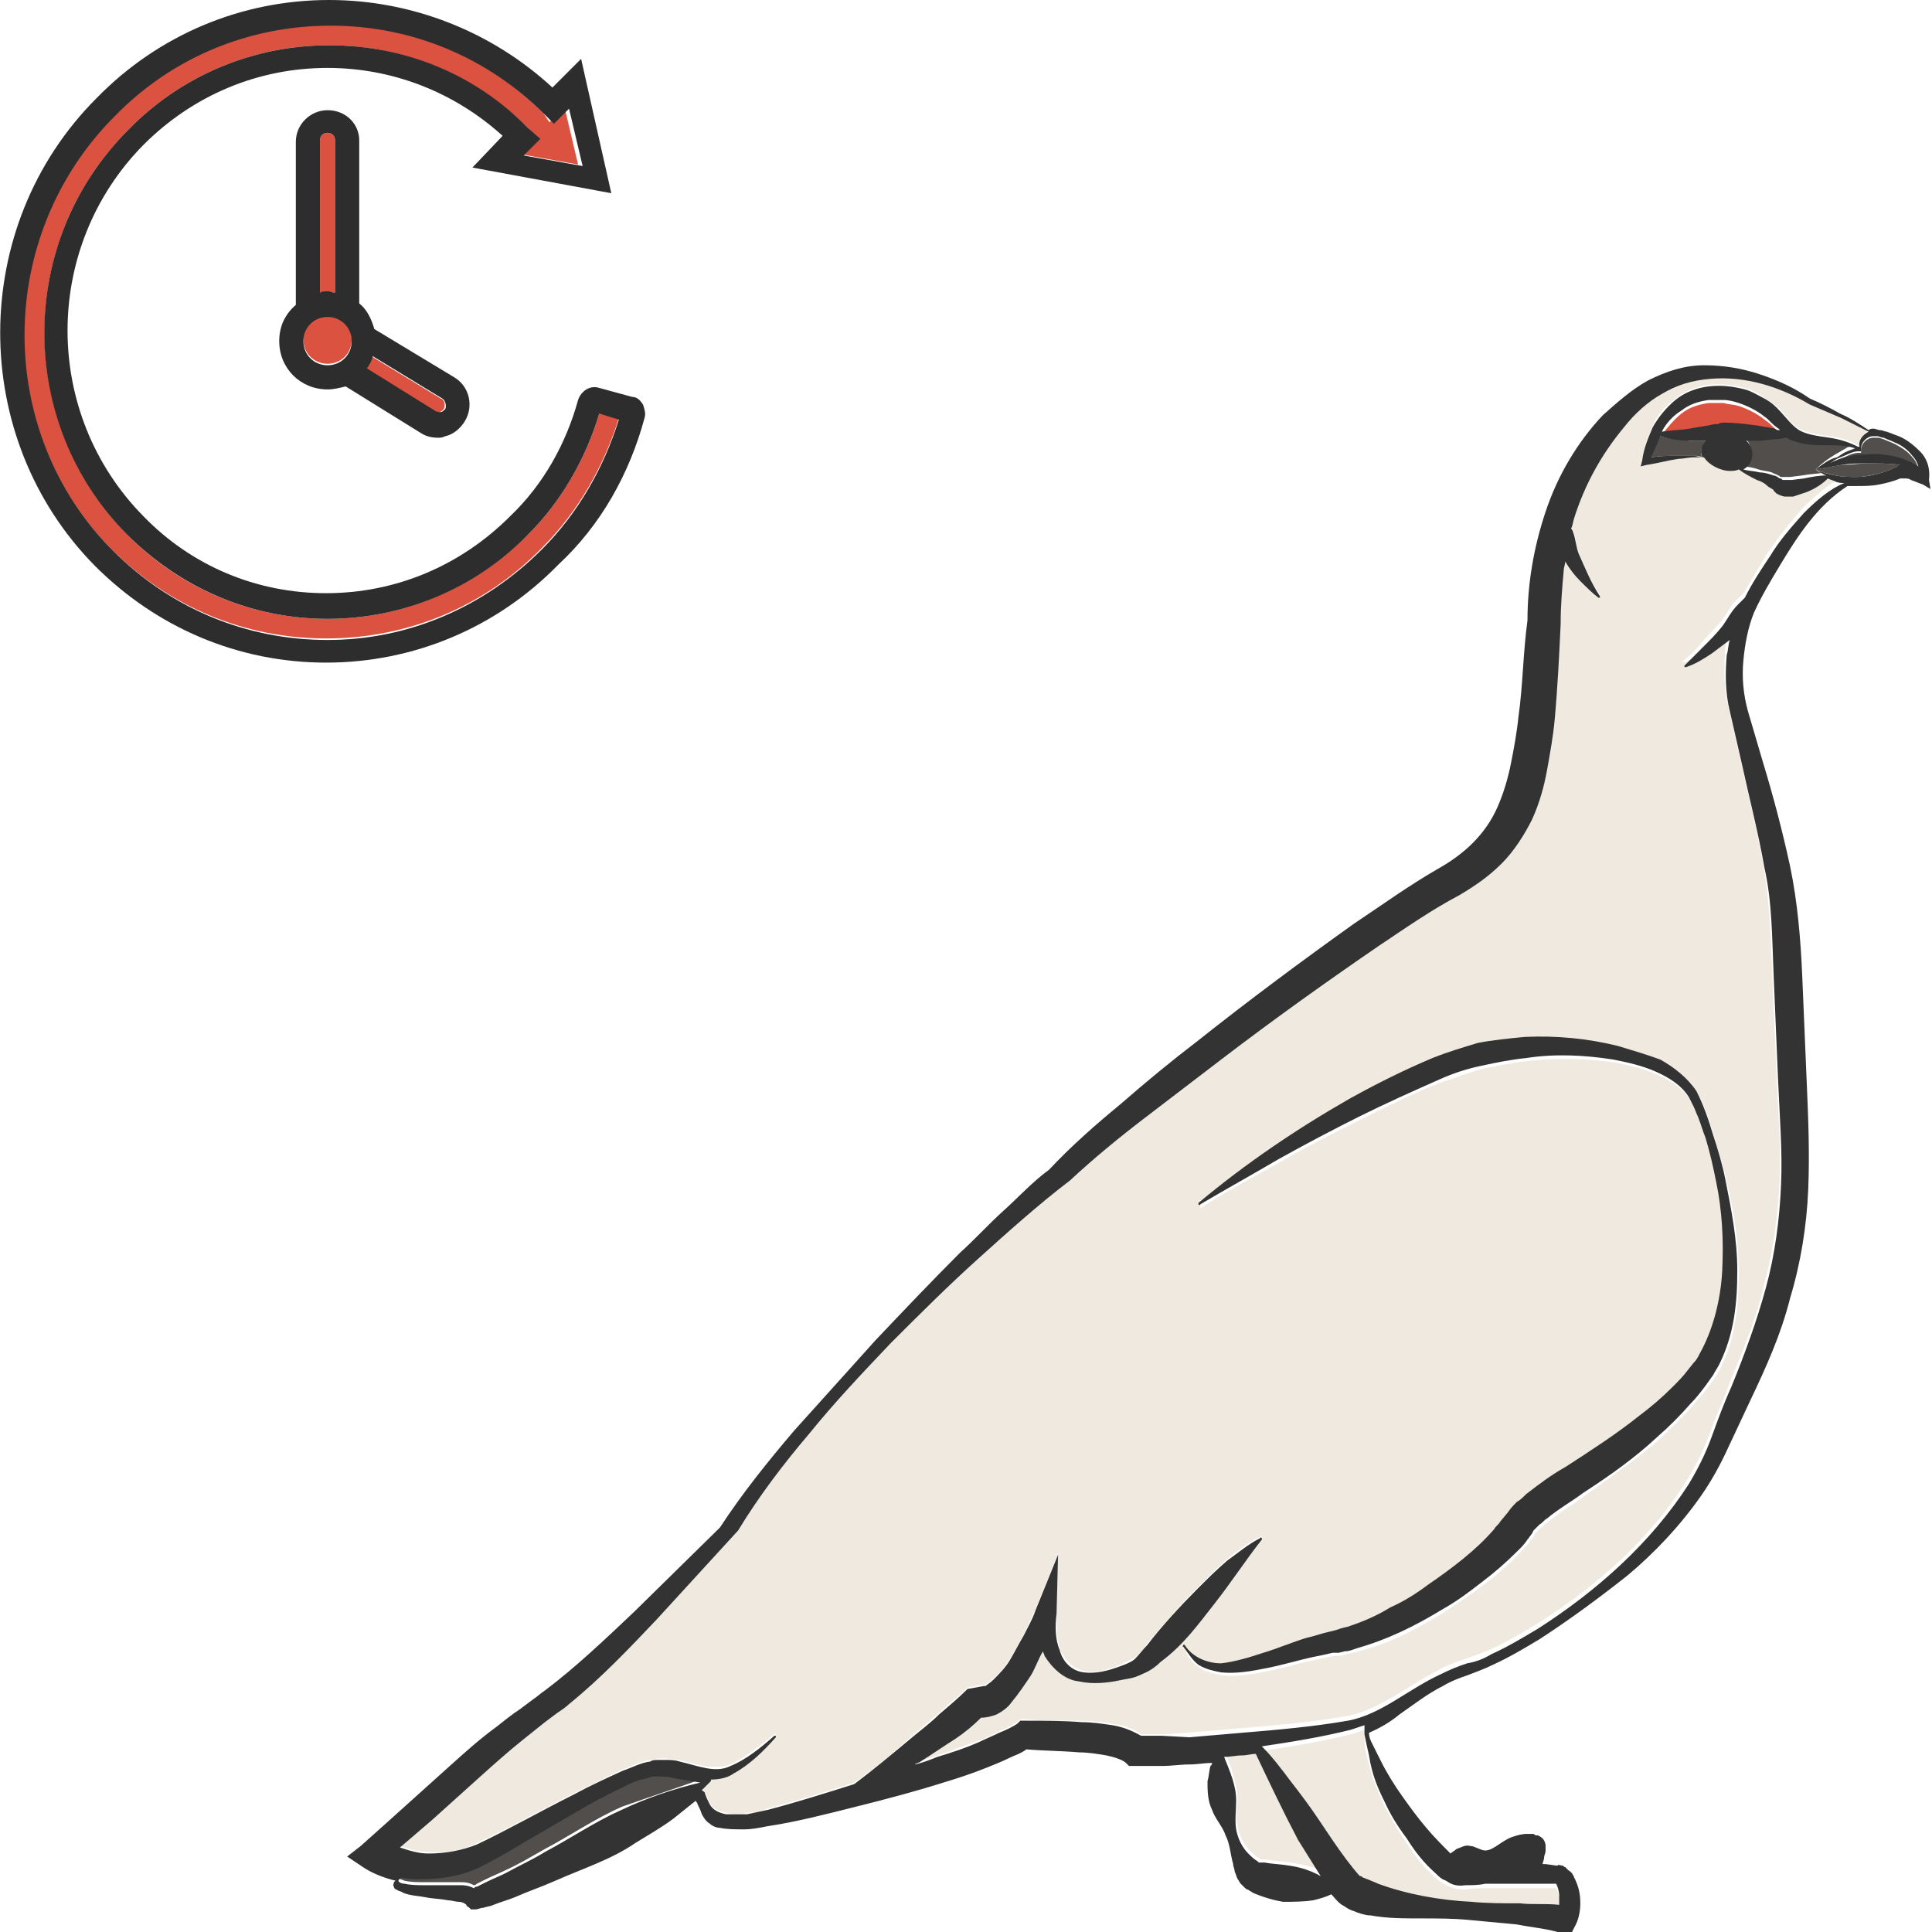 <?xml version="1.0" encoding="utf-8"?>
<!-- Generator: Adobe Illustrator 24.1.2, SVG Export Plug-In . SVG Version: 6.00 Build 0)  -->
<svg version="1.1" id="Layer_1" xmlns="http://www.w3.org/2000/svg" xmlns:xlink="http://www.w3.org/1999/xlink" x="0px" y="0px"
	 viewBox="0 0 128 128" style="enable-background:new 0 0 128 128;" xml:space="preserve">
<style type="text/css">
	.st0{fill:#DB5240;}
	.st1{fill:#2D2D2D;}
	.st2{fill:#EFE9DF;}
	.st3{fill:#514E4C;}
	.st4{fill:#333333;}
</style>
<g>
	<path class="st0" d="M21.7,20.9c-0.9,0-1.6,0.7-1.6,1.6s0.7,1.6,1.6,1.6c0.9,0,1.6-0.7,1.6-1.6S22.6,20.9,21.7,20.9z"/>
	<path class="st0" d="M22.2,19.4l0-10.1c0-0.3-0.2-0.5-0.5-0.5c-0.3,0-0.5,0.2-0.5,0.5l0,10.1c0.2,0,0.3-0.1,0.5-0.1
		C21.9,19.4,22,19.4,22.2,19.4z"/>
	<path class="st0" d="M29.1,27.3c0.1,0,0.2-0.1,0.3-0.2c0.1-0.2,0.1-0.6-0.2-0.7l-4.6-2.8c-0.1,0.3-0.3,0.6-0.5,0.9l4.5,2.8
		C28.8,27.4,29,27.4,29.1,27.3z"/>
	<path class="st0" d="M39.7,27.4c-0.9,3-2.5,5.8-4.7,8C31.4,39,26.7,41,21.7,41c-5,0-9.7-2-13.2-5.5C1.1,28,1.1,16,8.5,8.6
		C12,5,16.8,3,21.8,3c5,0,9.7,2,13.2,5.5l0.5,0.6l-1.1,1.1l3.9,0.7l-0.9-3.8l-1,1L36,7.5c-3.8-3.8-8.8-5.9-14.2-5.9
		c-5.4,0-10.5,2.1-14.3,6c-7.9,8-7.9,20.9-0.1,28.8c3.8,3.8,8.8,5.9,14.2,5.9c5.4,0,10.5-2.1,14.3-6c2.4-2.4,4.1-5.4,5.1-8.6
		L39.7,27.4z"/>
	<path class="st1" d="M21.7,7.3c-1.1,0-2.1,0.9-2.1,2.1l0,10.8c-0.7,0.6-1.1,1.4-1.1,2.4c0,1.8,1.4,3.2,3.2,3.2
		c0.4,0,0.8-0.1,1.2-0.2l5,3.1c0.3,0.2,0.7,0.3,1.1,0.3c0.2,0,0.3,0,0.5-0.1c0.5-0.1,1-0.5,1.3-1c0.6-1,0.3-2.3-0.7-2.9l-5.3-3.2
		c0,0,0,0,0,0c-0.2-0.7-0.5-1.3-1-1.7l0-10.8C23.8,8.2,22.9,7.3,21.7,7.3z M24.7,23.6l4.6,2.8c0.2,0.1,0.3,0.5,0.2,0.7
		c-0.1,0.1-0.2,0.2-0.3,0.2c-0.1,0-0.3,0-0.4-0.1l-4.5-2.8C24.4,24.3,24.6,24,24.7,23.6z M21.2,9.3c0-0.3,0.2-0.5,0.5-0.5
		c0.3,0,0.5,0.2,0.5,0.5l0,10.1c-0.2,0-0.3-0.1-0.5-0.1c-0.2,0-0.4,0-0.5,0.1L21.2,9.3z M21.7,24.2c-0.9,0-1.6-0.7-1.6-1.6
		s0.7-1.6,1.6-1.6c0.9,0,1.6,0.7,1.6,1.6S22.6,24.2,21.7,24.2z"/>
	<path class="st1" d="M42.7,27.7c0.1-0.3,0-0.6-0.1-0.9c-0.2-0.3-0.4-0.5-0.7-0.5l-2.2-0.6c-0.6-0.2-1.2,0.2-1.4,0.8
		c-0.8,2.9-2.3,5.6-4.5,7.7c-3.3,3.3-7.6,5.1-12.2,5.1c-4.6,0-8.9-1.8-12.1-5.1c-6.7-6.8-6.7-17.8,0-24.6c3.3-3.3,7.6-5.1,12.2-5.1
		c4.3,0,8.4,1.6,11.6,4.5l-2,2.1l9.2,1.7l-2-8.9l-1.9,1.9C32.6,2.1,27.3,0,21.8,0C16,0,10.5,2.3,6.4,6.5C-2.1,15-2.1,29,6.3,37.5
		c4.1,4.1,9.5,6.4,15.3,6.4c5.8,0,11.3-2.3,15.4-6.5C39.8,34.8,41.7,31.4,42.7,27.7z M21.7,42.4c-5.4,0-10.4-2.1-14.2-5.9
		c-7.9-7.9-7.8-20.9,0.1-28.8c3.8-3.9,8.9-6,14.3-6c5.4,0,10.4,2.1,14.2,5.9l0.6,0.6l1-1l0.9,3.8l-3.9-0.7l1.1-1.1L35,8.5
		C31.5,4.9,26.8,3,21.8,3c-5,0-9.8,2-13.3,5.6C1.1,16,1.1,28,8.4,35.4C12,39,16.7,41,21.7,41c5,0,9.8-2,13.3-5.6
		c2.2-2.2,3.8-5,4.7-8l1.3,0.4c-1,3.2-2.7,6.2-5.1,8.6C32.1,40.2,27.1,42.4,21.7,42.4z"/>
	<g>
		<path class="st2" d="M83.3,116c-0.3,0-0.6,0.1-0.9,0.1c-0.4,0.1-0.8,0.1-1.2,0.1c0.4,0.9,0.7,1.9,0.8,2.9c0,0.6-0.2,1.3,0,1.9
			c0.1,0.6,0.4,1.2,0.8,1.6c0.2,0.2,0.4,0.4,0.6,0.5c0,0,0.1,0.1,0.1,0.1l0.1,0l0,0c0,0,0.1,0,0.1,0c0,0,0.1,0,0.2,0
			c0.5,0.1,1,0.1,1.6,0.2c0.7,0.1,1.4,0.3,2.2,0.5c-0.5-0.8-1-1.6-1.5-2.4C85,119.9,84.1,118,83.3,116z"/>
		<path class="st3" d="M30.8,125.7C30.8,125.7,30.8,125.7,30.8,125.7C30.8,125.7,30.8,125.7,30.8,125.7
			C30.9,125.7,30.9,125.7,30.8,125.7C30.9,125.7,30.9,125.7,30.8,125.7z"/>
		<path class="st3" d="M103.5,125L103.5,125C103.5,125,103.5,125,103.5,125z"/>
		<path class="st3" d="M100.6,122.4C100.6,122.4,100.6,122.4,100.6,122.4L100.6,122.4c0-0.1,0-0.1,0-0.1
			C100.6,122.3,100.6,122.3,100.6,122.4C100.6,122.3,100.6,122.4,100.6,122.4z"/>
		<path class="st3" d="M103,124.8C103,124.8,102.9,124.8,103,124.8C103,124.8,103,124.8,103,124.8z"/>
		<path class="st3" d="M98.7,122.9C98.6,122.9,98.6,122.9,98.7,122.9c0.3,0,0.6,0,0.9,0.1C99.3,122.8,98.9,122.7,98.7,122.9z"/>
		<path class="st3" d="M46.4,117.9c-0.6-0.1-1.2-0.2-1.8-0.3c-0.3,0-0.6-0.1-0.9-0.1c-0.1,0-0.3,0-0.4,0c-0.1,0-0.2,0-0.4,0.1
			c-0.5,0.1-1.1,0.4-1.6,0.6c-1.1,0.5-2.1,1.1-3.2,1.7l-3.1,1.8c-1.1,0.6-2.1,1.2-3.2,1.8c-1.2,0.6-2.5,0.8-3.9,0.8
			c-0.4,0-0.9-0.1-1.3-0.1c-0.1,0.1-0.2,0.1-0.2,0.2c-0.1,0,0.1,0.1,0.4,0.2c0.4,0.1,0.9,0.1,1.4,0.1c0.5,0,1,0,1.5,0
			c0.2,0,0.5,0,0.8,0c0.3,0,0.5,0,0.9,0.2c0,0,0,0,0,0c0,0,0.1,0,0.2-0.1c0.2-0.1,0.4-0.2,0.6-0.3c0.4-0.2,0.9-0.4,1.3-0.6
			c0.9-0.4,1.7-0.9,2.6-1.4c1.7-0.9,3.3-2,5.1-2.8C42.9,119.1,44.7,118.5,46.4,117.9C46.5,117.9,46.5,117.9,46.4,117.9z"/>
		<path class="st3" d="M30.9,125.7C30.9,125.7,30.9,125.8,30.9,125.7C30.9,125.8,30.9,125.8,30.9,125.7
			C30.9,125.7,30.9,125.7,30.9,125.7z"/>
		<path class="st3" d="M127.1,31C127.1,31,127.2,31,127.1,31C127.2,31,127.2,31,127.1,31C127.2,31,127.1,31,127.1,31z"/>
		<path class="st3" d="M126.7,30.3c-0.3-0.4-0.8-0.7-1.2-0.9c-0.2-0.1-0.5-0.2-0.7-0.3c-0.1,0-0.2-0.1-0.4-0.1c-0.1,0-0.2,0-0.3,0
			c-0.4,0-0.8,0.4-0.8,0.8l0,0.2l-0.2,0c-0.2,0-0.5,0.1-0.7,0.2c-0.2,0.1-0.5,0.2-0.7,0.3c-0.2,0.1-0.3,0.2-0.5,0.3
			c0.8-0.4,1.7-0.6,2.5-0.6c1.2,0,2.4,0.2,3.4,0.9C127,30.7,126.9,30.5,126.7,30.3z"/>
		<path class="st3" d="M122,30.8c-0.6,0.1-1.1,0.2-1.7,0.3c0.4,0.2,0.9,0.3,1.3,0.4c0.5,0.1,0.9,0.1,1.4,0.1c0.5,0,0.9-0.1,1.4-0.2
			c0.4-0.1,0.9-0.3,1.3-0.5l0,0l0,0c0.1,0,0.2,0,0.2-0.1c-0.7-0.1-1.5-0.1-2.2-0.1C123.2,30.7,122.6,30.8,122,30.8z"/>
		<path class="st0" d="M113.6,28.3c0.1,0,0.2,0,0.2,0c0.2,0,0.3-0.1,0.4-0.1c0.8,0,1.6,0.1,2.3,0.2c0.4,0,0.8,0.1,1.1,0.2
			c0.1,0,0.2,0,0.3,0.1c-0.1-0.1-0.2-0.2-0.2-0.2c-0.3-0.3-0.5-0.5-0.8-0.7c-0.5-0.4-1.1-0.7-1.7-0.9c-0.3-0.1-0.7-0.1-1-0.2
			c-0.3,0-0.7,0-1,0c-0.7,0.1-1.3,0.3-1.8,0.7c-0.5,0.4-0.9,0.9-1.3,1.4c0.6-0.1,1.2-0.2,1.8-0.2l1.1-0.1L113.6,28.3z"/>
		<path class="st2" d="M121.1,31.6c-0.4,0.4-0.9,0.7-1.4,0.9c-0.3,0.1-0.6,0.2-0.9,0.3c-0.1,0-0.2,0-0.2,0c-0.1,0-0.2,0-0.3,0
			c-0.2,0-0.4-0.1-0.6-0.2c0,0-0.1-0.1-0.1-0.1l-0.1-0.1c0,0-0.1-0.1-0.1-0.1c-0.1-0.1-0.2-0.1-0.3-0.2c-0.2-0.1-0.5-0.3-0.7-0.4
			c-0.4-0.2-0.8-0.4-1.2-0.7c-0.2,0.1-0.4,0.1-0.6,0.1c-0.6,0-1.4-0.4-1.7-0.9c-0.2,0-0.4,0-0.7,0c-0.3,0-0.7,0.1-1,0.1
			c-0.7,0.1-1.4,0.2-2.1,0.4l-0.4,0.1l0.1-0.4c0.1-0.8,0.4-1.5,0.7-2.2c0.3-0.7,0.8-1.3,1.5-1.8c0.6-0.5,1.4-0.8,2.2-0.9
			c0.8-0.1,1.6,0,2.4,0.2c0.4,0.1,0.8,0.3,1.1,0.5c0.3,0.2,0.7,0.5,1,0.7c0.6,0.5,0.9,1.2,1.5,1.5c0.6,0.3,1.3,0.4,2,0.5
			c0.6,0.1,1.3,0.2,1.9,0.6c0,0,0,0,0.1,0c0-0.4,0.3-0.8,0.6-1c-0.6-0.3-1.2-0.6-1.8-0.9c-0.7-0.3-1.4-0.6-2.1-0.9l0,0l0,0
			c-2-1.2-4.4-1.9-6.6-1.7c-1.1,0.1-2.2,0.4-3.2,1c-0.9,0.6-1.8,1.4-2.5,2.2c-1.5,1.7-2.6,3.8-3.3,6c-0.1,0.2-0.1,0.4-0.2,0.7
			c0,0.1,0.1,0.1,0.1,0.2c0.2,0.4,0.2,1,0.4,1.5c0.3,1,0.8,1.9,1.4,2.8c0,0,0,0.1,0,0.1c0,0-0.1,0-0.1,0c-0.5-0.3-0.8-0.7-1.2-1.1
			c-0.4-0.4-0.7-0.9-1-1.3c0,0.2-0.1,0.4-0.1,0.6c-0.2,1.1-0.2,2.3-0.2,3.4l0,0l0,0.1c-0.2,2.1-0.2,4.2-0.4,6.4
			c-0.1,1.1-0.2,2.2-0.5,3.3c-0.2,1.1-0.5,2.2-1,3.3c-0.5,1.1-1.2,2.1-2,2.9c-0.8,0.8-1.8,1.5-2.8,2.1c-1.8,1-3.6,2.2-5.4,3.4
			c-3.5,2.4-7,5-10.4,7.5c-1.7,1.3-3.4,2.6-5.1,3.9c-1.7,1.3-3.4,2.7-4.9,4.1l0,0l0,0c-2.1,1.5-4.1,3.4-6.1,5.2
			c-2,1.8-3.9,3.7-5.8,5.6c-1.9,1.9-3.7,3.9-5.4,6c-1.7,2-3.4,4.2-4.7,6.4l0,0l0,0l-5.4,5.9c-1.8,1.9-3.7,3.9-5.8,5.6
			c-0.3,0.2-0.6,0.4-0.8,0.6l-0.8,0.6c-0.5,0.4-1,0.8-1.5,1.2c-1,0.8-2,1.7-3,2.6l-3,2.7c-0.7,0.6-1.4,1.2-2.1,1.8
			c0.6,0.2,1.3,0.4,1.9,0.4c1.1,0.1,2.2-0.1,3.2-0.6c2.1-1,4.3-2.2,6.4-3.3c1.1-0.5,2.2-1.1,3.3-1.6c0.6-0.2,1.1-0.5,1.8-0.6
			c0.2,0,0.4-0.1,0.5-0.1c0.2,0,0.3,0,0.5,0c0.3,0,0.6,0.1,0.9,0.1c1.2,0.3,2.3,0.7,3.4,0.3c1-0.5,2-1.3,2.9-2l0,0c0,0,0.1,0,0.1,0
			c0,0,0,0.1,0,0.1c-0.8,0.9-1.7,1.8-2.8,2.4c-0.4,0.3-1,0.4-1.5,0.4c0,0,0,0,0,0.1c-0.2,0.2-0.4,0.4-0.6,0.6
			c0.1,0.1,0.1,0.1,0.2,0.2c0.1,0.2,0.2,0.5,0.3,0.7c0.2,0.4,0.6,0.6,1.1,0.7c0.5,0.1,1,0.1,1.4,0c0.5,0,0.9-0.1,1.4-0.3
			c1.9-0.5,3.8-1.1,5.7-1.7c1.3-0.9,2.5-1.9,3.6-2.9c0.7-0.6,1.3-1.1,2-1.7c0.6-0.6,1.3-1.1,1.9-1.7l1.1-0.2c0,0,0,0,0.1,0
			c0.1-0.1,0.3-0.2,0.5-0.4c0.4-0.3,0.8-0.8,1.1-1.3c0.3-0.5,0.6-1,0.9-1.6c0.3-0.5,0.5-1.1,0.8-1.7l1.5-3.7l-0.1,3.9
			c0,0.8,0,1.7,0.2,2.4c0.3,0.7,0.8,1.3,1.6,1.5c0.8,0.2,1.6-0.1,2.4-0.4c0.4-0.2,0.8-0.4,1-0.5c0.3-0.2,0.5-0.5,0.8-0.9
			c1.1-1.3,2.2-2.6,3.4-3.8c0.6-0.6,1.2-1.2,1.9-1.8c0.7-0.6,1.4-1.1,2.2-1.5c0,0,0.1,0,0.1,0c0,0,0,0.1,0,0.1l0,0
			c-1.1,1.4-2,2.8-3.1,4.2c-1.1,1.4-2.1,2.8-3.6,3.9c-0.4,0.3-0.8,0.5-1.2,0.8c-0.6,0.3-1,0.3-1.4,0.4c-0.9,0.2-1.8,0.3-2.8,0.1
			c-1-0.1-1.8-0.9-2.3-1.7c-0.1-0.1-0.1-0.2-0.1-0.3c-0.2,0.6-0.5,1.1-0.8,1.6c-0.3,0.6-0.7,1.2-1.3,1.8c-0.3,0.3-0.6,0.6-1,0.8
			c-0.3,0.1-0.6,0.2-1,0.2c-0.6,0.5-1.1,1-1.7,1.4c-0.7,0.5-1.5,1-2.3,1.5c-0.1,0.1-0.3,0.1-0.4,0.2c0.5-0.2,1-0.3,1.5-0.5
			c0.9-0.3,1.9-0.7,2.8-1c0.5-0.2,0.9-0.4,1.3-0.6c0.4-0.2,0.9-0.4,1.2-0.6l0.2-0.2l0.3,0c1.2,0.1,2.5,0.1,3.8,0.1
			c0.6,0,1.3,0.1,2,0.2c0.6,0.1,1.2,0.2,1.9,0.7c0.4,0,0.9,0,1.4,0l1.7-0.1c1.2-0.1,2.3-0.2,3.5-0.3c2.3-0.2,4.7-0.4,7-0.8
			c2.2-0.4,4-2,6.2-3.1c0.5-0.3,1.1-0.5,1.7-0.7c0.6-0.2,1.1-0.4,1.6-0.6c1.1-0.5,2.1-1.1,3.1-1.7c4-2.5,7.6-5.7,10-9.6
			c0.6-1,1.1-2,1.5-3.1c0.4-1.1,0.9-2.2,1.3-3.3c0.9-2.2,1.8-4.3,2.3-6.6c0.6-2.2,0.9-4.5,1-6.8c0.1-2.3-0.1-4.6-0.2-7l-0.3-7.1
			c-0.1-2.4-0.2-4.7-0.6-6.9c-0.4-2.3-1-4.6-1.5-6.9l-0.8-3.5c-0.3-1.2-0.3-2.5-0.2-3.7c0-0.3,0.1-0.7,0.2-1
			c-0.4,0.3-0.8,0.6-1.2,0.9c-0.5,0.3-1.1,0.6-1.7,0.9c0,0-0.1,0-0.1,0c0,0,0-0.1,0-0.1c0.5-0.4,0.9-0.8,1.3-1.3
			c0.4-0.4,0.8-0.9,1.2-1.3c0.4-0.5,0.6-1,1-1.4c0.2-0.2,0.3-0.3,0.5-0.5c0.6-0.9,1.1-1.9,1.7-2.8c0.7-1,1.4-1.9,2.2-2.8
			c0.8-0.8,1.7-1.6,2.7-2.1c-0.2,0-0.4-0.1-0.6-0.1C121.4,31.7,121.3,31.6,121.1,31.6z M112.5,72.5c0.5,0.9,0.8,1.9,1.1,2.9
			c0.3,1,0.6,1.9,0.8,2.9c0.5,2,0.8,4,0.8,6.1c0,2-0.2,4.2-1.2,6.2c-0.1,0.3-0.3,0.5-0.4,0.7l-0.5,0.7c-0.3,0.4-0.7,0.8-1,1.2
			c-0.7,0.8-1.5,1.5-2.2,2.2c-1.6,1.4-3.3,2.5-4.9,3.7c-0.8,0.6-1.7,1.1-2.4,1.7c-0.2,0.1-0.3,0.3-0.5,0.4c-0.1,0.1-0.3,0.3-0.4,0.4
			l-0.1,0.2l-0.3,0.4c-0.2,0.3-0.4,0.4-0.6,0.7c-0.8,0.8-1.6,1.5-2.4,2.1c-0.8,0.6-1.7,1.2-2.6,1.8c-1.8,1.1-3.6,2.1-5.7,2.6
			c-0.3,0.1-0.5,0.1-0.8,0.2l-0.4,0.1l-0.4,0c-0.5,0.1-0.9,0.2-1.4,0.3c-1,0.2-1.9,0.5-2.9,0.7c-1,0.2-2,0.4-3.1,0.3
			c-0.5-0.1-1.1-0.2-1.5-0.5c-0.5-0.3-0.8-0.7-1-1.2c0,0,0-0.1,0-0.1c0,0,0.1,0,0.1,0l0,0c0.6,0.8,1.5,1.2,2.4,1.2
			c0.9,0,1.9-0.3,2.8-0.7c0.9-0.3,1.9-0.7,2.9-1c0.5-0.2,1-0.3,1.5-0.4l0.4-0.1l0.3-0.1c0.2,0,0.4-0.1,0.7-0.2
			c0.9-0.3,1.8-0.7,2.6-1.2c0.9-0.5,1.7-1,2.5-1.5c1.6-1.1,3.2-2.3,4.4-3.7c0.1-0.2,0.3-0.3,0.4-0.5l0.5-0.6
			c0.2-0.3,0.4-0.5,0.6-0.7c0.2-0.2,0.4-0.4,0.6-0.5c0.8-0.7,1.7-1.2,2.6-1.8c1.7-1.1,3.4-2.2,4.9-3.4c0.8-0.6,1.5-1.3,2.2-1.9
			c0.4-0.3,0.7-0.7,1-1.1l0.4-0.5c0.1-0.2,0.3-0.4,0.4-0.6c0.9-1.6,1.3-3.5,1.5-5.5c0.1-2,0-4-0.4-5.9c-0.2-1-0.4-1.9-0.7-2.9
			c-0.1-0.5-0.3-0.9-0.5-1.4c-0.1-0.2-0.2-0.5-0.3-0.7c-0.1-0.2-0.2-0.4-0.3-0.6c-0.5-0.8-1.3-1.3-2.2-1.7c-0.9-0.4-1.8-0.6-2.8-0.8
			c-1.9-0.3-3.9-0.3-5.8-0.1c-1,0.1-1.9,0.3-2.9,0.5c-0.9,0.2-1.8,0.6-2.8,0.9c-1.8,0.7-3.6,1.6-5.4,2.5c-1.8,0.9-3.6,1.8-5.3,2.8
			c-1.8,1-3.5,1.9-5.2,3l0,0c0,0-0.1,0-0.1,0c0,0,0-0.1,0-0.1c3.1-2.7,6.4-4.9,10-6.9c1.8-1,3.6-1.9,5.5-2.7c0.9-0.4,1.9-0.7,3-1
			c1-0.2,2.1-0.4,3.1-0.4c2.1-0.1,4.2,0.1,6.2,0.6c1,0.3,2,0.6,2.9,1.1C111,70.9,111.9,71.6,112.5,72.5z"/>
		<path class="st2" d="M90.4,115.2c0-0.2,0-0.4,0-0.6c-0.3,0.1-0.6,0.2-0.9,0.3c-2,0.5-3.9,0.8-5.9,1.1c0.7,0.7,1.3,1.5,1.9,2.3
			c0.7,0.9,1.3,1.7,1.9,2.6c0.6,0.9,1.2,1.8,1.8,2.6c0.3,0.4,0.6,0.9,0.9,1.1c0.1,0,0.1,0.1,0.2,0.1c0.1,0.1,0.2,0.1,0.3,0.1
			c0.2,0.1,0.4,0.2,0.7,0.3c1.9,0.7,4.1,1.1,6.2,1.2c1.1,0.1,2.1,0.1,3.2,0.1c0.9,0,1.7,0,2.6,0.1c0-0.2,0-0.4,0-0.6
			c0-0.3-0.1-0.6-0.2-0.8l-0.6,0l-1.4,0c-0.9,0-1.8,0-2.7,0c-0.5,0-0.9,0-1.3,0.1c-0.7,0-1-0.2-1.3-0.3c-0.3-0.2-0.5-0.3-0.7-0.5
			c-0.8-0.7-1.4-1.5-1.9-2.3c-0.6-0.8-1-1.6-1.5-2.5c-0.4-0.9-0.8-1.8-1-2.7C90.5,116.2,90.4,115.7,90.4,115.2z"/>
		<path class="st3" d="M111.9,29.2c-0.6-0.1-1.3-0.1-1.9-0.3c-0.3,0.4-0.5,0.9-0.6,1.4c0.6-0.1,1.1-0.1,1.7-0.1c0.4,0,0.7,0,1.1,0
			c0.2,0,0.4,0,0.6,0.1c-0.1-0.1-0.1-0.2-0.1-0.4c0-0.2,0.1-0.5,0.3-0.7C112.7,29.2,112.3,29.2,111.9,29.2z"/>
		<path class="st3" d="M120.3,31.1c0.4-0.4,0.8-0.7,1.3-1c0.2-0.1,0.5-0.3,0.7-0.4c0.1-0.1,0.3-0.1,0.5-0.2
			c-0.6-0.2-1.2-0.2-1.8-0.2c-0.7,0-1.5,0-2.3-0.3c-0.2-0.1-0.3-0.1-0.4-0.2c-0.2,0.1-0.5,0.1-0.7,0.1c-0.4,0.1-0.8,0.1-1.2,0.1
			c-0.3,0-0.6,0-0.8,0c0.2,0.2,0.4,0.5,0.4,0.9c0,0.4-0.2,0.8-0.6,1c0.4,0,0.8,0.1,1.1,0.2c0.3,0.1,0.6,0.1,0.9,0.2
			c0.1,0.1,0.3,0.1,0.4,0.2c0.1,0,0.1,0.1,0.2,0.1l0.1,0l0,0l0,0c0,0,0.1,0,0.2,0c0.1,0,0.2,0,0.3,0l0.8-0.1c0.5-0.1,1-0.1,1.5-0.2
			C120.8,31.4,120.5,31.3,120.3,31.1C120.3,31.1,120.3,31.1,120.3,31.1C120.3,31.1,120.3,31.1,120.3,31.1
			C120.3,31.1,120.3,31.1,120.3,31.1C120.3,31.1,120.3,31.1,120.3,31.1C120.3,31.1,120.3,31.1,120.3,31.1z"/>
		<path class="st4" d="M30.9,125.7C30.9,125.7,30.9,125.8,30.9,125.7C30.9,125.8,30.9,125.7,30.9,125.7
			C30.9,125.7,30.9,125.7,30.9,125.7z"/>
		<path class="st4" d="M107.2,69.3c-2-0.5-4.1-0.7-6.2-0.6c-1,0.1-2.1,0.2-3.1,0.4c-1,0.3-2,0.6-3,1c-1.9,0.8-3.7,1.7-5.5,2.7
			c-3.5,2-6.9,4.3-10,6.9c0,0,0,0.1,0,0.1c0,0,0.1,0.1,0.1,0l0,0c1.7-1,3.5-2,5.2-3c1.8-1,3.5-1.9,5.3-2.8c1.8-0.9,3.6-1.7,5.4-2.5
			c0.9-0.4,1.8-0.7,2.8-0.9c0.9-0.2,1.9-0.4,2.9-0.5c1.9-0.3,3.9-0.2,5.8,0.1c1,0.2,1.9,0.4,2.8,0.8c0.9,0.4,1.7,0.9,2.2,1.7
			c0.1,0.2,0.2,0.4,0.3,0.6c0.1,0.2,0.2,0.5,0.3,0.7c0.2,0.5,0.3,0.9,0.5,1.4c0.3,1,0.5,1.9,0.7,2.9c0.4,1.9,0.5,3.9,0.4,5.9
			c-0.1,1.9-0.6,3.9-1.5,5.5c-0.1,0.2-0.2,0.4-0.4,0.6l-0.4,0.5c-0.3,0.4-0.6,0.7-1,1.1c-0.7,0.7-1.4,1.3-2.2,1.9
			c-1.5,1.2-3.2,2.3-4.9,3.4c-0.9,0.5-1.7,1.1-2.6,1.8c-0.2,0.2-0.4,0.4-0.6,0.5c-0.2,0.2-0.4,0.4-0.6,0.7l-0.5,0.6
			c-0.1,0.2-0.3,0.3-0.4,0.5c-1.2,1.4-2.8,2.6-4.4,3.7c-0.8,0.6-1.6,1.1-2.5,1.5c-0.8,0.5-1.7,0.9-2.6,1.2c-0.2,0.1-0.4,0.1-0.7,0.2
			l-0.3,0.1l-0.4,0.1c-0.5,0.1-1,0.3-1.5,0.4c-1,0.3-1.9,0.7-2.9,1c-0.9,0.3-1.9,0.6-2.8,0.7c-0.9,0-1.9-0.4-2.4-1.2l0,0
			c0,0-0.1-0.1-0.1,0c0,0-0.1,0.1,0,0.1c0.3,0.4,0.6,0.9,1,1.2c0.5,0.3,1,0.4,1.5,0.5c1.1,0.1,2.1-0.1,3.1-0.3c1-0.2,2-0.5,2.9-0.7
			c0.5-0.1,1-0.2,1.4-0.3l0.4,0l0.4-0.1c0.3,0,0.5-0.1,0.8-0.2c2.1-0.6,3.9-1.5,5.7-2.6c0.9-0.5,1.7-1.1,2.6-1.8
			c0.8-0.6,1.6-1.3,2.4-2.1c0.2-0.2,0.4-0.4,0.6-0.7l0.3-0.4l0.1-0.2c0.1-0.1,0.3-0.3,0.4-0.4c0.2-0.1,0.3-0.3,0.5-0.4
			c0.7-0.6,1.6-1.1,2.4-1.7c1.7-1.1,3.4-2.3,4.9-3.7c0.8-0.7,1.5-1.4,2.2-2.2c0.4-0.4,0.7-0.8,1-1.2l0.5-0.7
			c0.1-0.2,0.3-0.5,0.4-0.7c1-2,1.2-4.1,1.2-6.2c0-2.1-0.4-4.1-0.8-6.1c-0.2-1-0.5-2-0.8-2.9c-0.3-1-0.6-1.9-1.1-2.9
			c-0.6-0.9-1.5-1.6-2.4-2.1C109.2,69.9,108.2,69.6,107.2,69.3z"/>
		<path class="st4" d="M102.6,122.1"/>
		<path class="st4" d="M127.2,29.9c-0.4-0.4-0.9-0.8-1.4-1c-0.3-0.1-0.5-0.2-0.8-0.3c-0.1,0-0.3-0.1-0.4-0.1c-0.2,0-0.3-0.1-0.5-0.1
			c-0.1,0-0.2,0-0.3,0.1c-0.6-0.4-1.2-0.8-1.9-1.1c-0.7-0.4-1.3-0.7-2-1c-1-0.7-2.1-1.2-3.3-1.6c-1.2-0.4-2.4-0.6-3.7-0.6
			c-1.3,0-2.5,0.4-3.7,1c-1.1,0.6-2.1,1.5-3,2.3c-1.7,1.8-3,4-3.8,6.4c-0.4,1.2-0.7,2.4-0.9,3.6c-0.2,1.2-0.3,2.4-0.3,3.6
			c-0.3,2.2-0.3,4.3-0.6,6.4c-0.1,1-0.3,2.1-0.5,3.1c-0.2,1-0.5,2-0.9,2.9c-0.8,1.8-2.2,3.1-4,4.1c-1.9,1.1-3.7,2.4-5.5,3.6
			c-3.5,2.5-7,5.1-10.4,7.8c-1.7,1.3-3.4,2.7-5,4.1c-1.7,1.4-3.3,2.8-4.8,4.4c-1.1,0.8-2,1.8-3,2.7c-1,0.9-1.9,1.9-2.9,2.8
			c-1.9,1.9-3.8,3.9-5.6,5.8c-1.8,2-3.6,4-5.4,6c-1.7,2-3.4,4.1-4.9,6.4l-5.7,5.6c-1.9,1.8-3.9,3.7-5.9,5.2
			c-0.3,0.2-0.5,0.4-0.8,0.6l-0.8,0.6c-0.6,0.4-1.1,0.8-1.6,1.2c-1.1,0.8-2.1,1.7-3.1,2.6c-1,0.9-2,1.8-3,2.7c-1,0.9-2,1.8-2.9,2.6
			l-0.9,0.7l0.9,0.6c0.7,0.5,1.5,0.8,2.3,1c0,0-0.1,0.1-0.1,0.1c0,0.1-0.1,0.2,0,0.3c0,0.1,0.1,0.2,0.2,0.2c0.1,0.1,0.3,0.1,0.4,0.2
			c0.5,0.2,1,0.2,1.5,0.3c0.5,0.1,1,0.1,1.5,0.2c0.2,0,0.5,0.1,0.7,0.1c0.2,0,0.4,0.1,0.5,0.2c0,0,0,0,0,0c0,0,0,0,0,0c0,0,0,0,0,0
			c0,0,0,0,0,0c0,0,0,0,0,0c0,0.1,0.1,0.1,0.2,0.2c0.1,0.1,0.1,0.1,0.1,0.1c0,0,0.1,0,0.1,0c0.1,0,0.2,0,0.2,0
			c0.2,0,0.3-0.1,0.5-0.1c0.3-0.1,0.5-0.1,0.7-0.2c0.5-0.2,0.9-0.3,1.4-0.5c0.9-0.4,1.8-0.7,2.7-1.1c1.8-0.8,3.7-1.4,5.3-2.5
			c0.8-0.5,1.7-1,2.5-1.6c0.5-0.4,1-0.8,1.5-1.2c0,0.1,0.1,0.1,0.1,0.2c0.1,0.2,0.2,0.4,0.3,0.7c0.1,0.2,0.3,0.5,0.5,0.6
			c0.2,0.2,0.5,0.3,0.7,0.3c0.5,0.1,1,0.1,1.6,0.1c0.5,0,1-0.1,1.5-0.2c2-0.3,3.9-0.8,5.9-1.3c2-0.5,3.9-1,5.8-1.6
			c1-0.3,1.9-0.6,2.9-1c0.5-0.2,1-0.4,1.4-0.6c0.4-0.2,0.8-0.3,1.2-0.6c1.2,0.1,2.4,0.1,3.5,0.2c0.6,0,1.2,0.1,1.8,0.2
			c0.5,0.1,1.1,0.3,1.3,0.5l0.2,0.2l0.3,0c0.7,0,1.3,0,1.9,0c0.6,0,1.2-0.1,1.8-0.1c0.5,0,1-0.1,1.5-0.1c0,0.1,0,0.1-0.1,0.2
			c-0.1,0.3-0.1,0.7-0.2,1c0,0.6,0,1.3,0.3,1.9c0.2,0.6,0.7,1.1,0.9,1.7c0.3,0.6,0.3,1.2,0.5,1.9c0,0.2,0.1,0.3,0.1,0.5
			c0.1,0.2,0.1,0.3,0.2,0.5c0.1,0.1,0.1,0.2,0.2,0.3l0.1,0.1l0.1,0.1c0.1,0.1,0.2,0.2,0.3,0.2c0.1,0.1,0.2,0.1,0.3,0.2
			c0.7,0.3,1.4,0.5,2,0.6c0.7,0,1.3,0,2-0.1c0.4-0.1,0.8-0.2,1.2-0.4c0.2,0.2,0.4,0.5,0.7,0.7c0.2,0.1,0.3,0.2,0.5,0.3
			c0.2,0.1,0.3,0.1,0.5,0.2c0.3,0.1,0.6,0.2,0.9,0.2c1.1,0.2,2.2,0.2,3.3,0.2c1.1,0,2.2,0,3.2,0.1c1.1,0.1,2.1,0.2,3.2,0.3
			c1,0.2,2.2,0.3,3,0.6l0.5,0.2l0.3-0.6c0.3-0.5,0.4-1.1,0.4-1.6c0-0.6-0.1-1.1-0.4-1.7c-0.1-0.2-0.1-0.3-0.4-0.5
			c0,0-0.1-0.1-0.1-0.1c0,0,0,0-0.1-0.1c-0.1,0-0.1-0.1-0.2-0.1c-0.1,0-0.3-0.1-0.3,0l0,0l-0.1,0l-0.7-0.1l-0.2,0
			c0-0.1,0.1-0.3,0.1-0.4c0-0.2,0.1-0.3,0.1-0.5c0-0.1,0-0.2,0-0.3c0-0.2-0.1-0.4-0.2-0.5c-0.1-0.1-0.3-0.2-0.3-0.2l-0.1,0
			c-0.1,0-0.2-0.1-0.2-0.1l-0.1,0l-0.1,0l-0.2,0c-0.4,0-0.7,0.1-1,0.2c-0.3,0.1-0.6,0.3-0.9,0.5c-0.3,0.2-0.6,0.4-0.9,0.4
			c-0.3,0-0.7-0.3-1-0.3c-0.3-0.1-0.6,0.1-0.9,0.2c-0.1,0.1-0.3,0.2-0.4,0.3c-0.5-0.5-1.1-1.1-1.6-1.7c-0.6-0.7-1.1-1.4-1.6-2.1
			c-0.5-0.7-1-1.5-1.4-2.3c-0.2-0.4-0.4-0.8-0.6-1.2c-0.1-0.2-0.2-0.4-0.2-0.7c0.7-0.3,1.4-0.7,2-1.2c1-0.7,1.9-1.4,2.9-1.9
			c0.5-0.3,1-0.5,1.6-0.7c0.5-0.2,1.1-0.4,1.7-0.7c1.1-0.5,2.1-1.1,3.1-1.7c2-1.3,3.9-2.7,5.8-4.2c1.8-1.5,3.5-3.3,4.9-5.3
			c0.7-1,1.3-2.1,1.8-3.2l1.5-3.2c1-2.1,2-4.3,2.6-6.7c0.7-2.3,1.1-4.8,1.2-7.2c0.1-2.4,0-4.8-0.1-7.1l-0.3-7.1
			c-0.1-2.3-0.3-4.8-0.8-7.2c-0.5-2.3-1.1-4.6-1.8-6.9l-1-3.4c-0.3-1.1-0.4-2.2-0.3-3.3c0.1-1.1,0.3-2.2,0.7-3.2
			c0.5-1.1,1.1-2.1,1.7-3.1c1.2-2,2.5-4,4.5-5.3l0,0c0,0,0,0,0,0c0.2,0,0.4,0,0.6,0c0.5,0,1,0,1.5-0.1c0.5-0.1,0.9-0.2,1.4-0.4l0,0
			c0.1,0,0.2,0,0.3,0c0.1,0,0.3,0,0.4,0.1c0.3,0.1,0.5,0.2,0.8,0.3l0.5,0.3l-0.1-0.6C127.9,30.9,127.6,30.3,127.2,29.9z M41.2,119.9
			c-1.8,0.8-3.4,1.9-5.1,2.8c-0.8,0.5-1.7,0.9-2.6,1.4c-0.4,0.2-0.9,0.4-1.3,0.6c-0.2,0.1-0.4,0.2-0.6,0.3c-0.1,0-0.1,0-0.2,0.1
			c0,0,0,0,0,0c-0.4-0.2-0.7-0.2-0.9-0.2c-0.3,0-0.5,0-0.8,0c-0.5,0-1,0-1.5,0c-0.5,0-1,0-1.4-0.1c-0.2,0-0.4-0.1-0.4-0.2
			c0-0.1,0.1-0.1,0.2-0.2c0.4,0.1,0.9,0.1,1.3,0.1c1.3,0,2.7-0.2,3.9-0.8c1.2-0.6,2.2-1.2,3.2-1.8l3.1-1.8c1-0.6,2.1-1.2,3.2-1.7
			c0.5-0.3,1.1-0.5,1.6-0.6c0.1,0,0.2-0.1,0.4-0.1c0.1,0,0.3,0,0.4,0c0.3,0,0.6,0,0.9,0.1c0.6,0.1,1.2,0.2,1.8,0.3c0,0,0,0,0,0
			C44.7,118.5,42.9,119.1,41.2,119.9z M85.4,123.6c-0.6-0.1-1.1-0.1-1.6-0.2c0,0-0.1,0-0.2,0c0,0,0,0-0.1,0l0,0l-0.1,0
			c0,0-0.1-0.1-0.1-0.1c-0.2-0.1-0.4-0.3-0.6-0.5c-0.4-0.4-0.7-1-0.8-1.6c-0.1-0.6,0-1.3,0-1.9c0-1-0.4-1.9-0.8-2.9
			c0.4,0,0.8-0.1,1.2-0.1c0.3,0,0.6-0.1,0.9-0.1c0.9,1.9,1.8,3.8,2.8,5.7c0.5,0.8,1,1.6,1.5,2.4C86.8,123.9,86.1,123.7,85.4,123.6z
			 M103.5,125C103.5,125,103.5,125,103.5,125L103.5,125z M103,124.8C103,124.8,103,124.8,103,124.8C102.9,124.8,103,124.8,103,124.8
			z M100.6,122.3L100.6,122.3C100.6,122.4,100.6,122.4,100.6,122.3C100.6,122.4,100.6,122.3,100.6,122.3
			C100.6,122.3,100.6,122.3,100.6,122.3C100.6,122.3,100.6,122.3,100.6,122.3z M91.7,119.3c0.4,0.9,0.9,1.7,1.5,2.5
			c0.5,0.8,1.1,1.6,1.9,2.3c0.2,0.2,0.4,0.4,0.7,0.5c0.3,0.2,0.6,0.4,1.3,0.3c0.4,0,0.9,0,1.3-0.1c0.9,0,1.8,0,2.7,0l1.4,0l0.6,0
			c0.1,0.2,0.2,0.5,0.2,0.8c0,0.2,0,0.4,0,0.6c-0.9-0.1-1.8,0-2.6-0.1c-1.1,0-2.2,0-3.2-0.1c-2.1-0.1-4.3-0.5-6.2-1.2
			c-0.2-0.1-0.5-0.2-0.7-0.3c-0.1,0-0.2-0.1-0.3-0.1c-0.1-0.1-0.1-0.1-0.2-0.1c-0.2-0.2-0.6-0.7-0.9-1.1c-0.6-0.8-1.2-1.7-1.8-2.6
			c-0.6-0.9-1.2-1.7-1.9-2.6c-0.6-0.8-1.2-1.6-1.9-2.3c2-0.3,3.9-0.6,5.9-1.1c0.3-0.1,0.6-0.2,0.9-0.3c0,0.2,0,0.4,0,0.6
			c0.1,0.5,0.2,1,0.3,1.4C90.9,117.6,91.3,118.5,91.7,119.3z M119.5,34c-0.8,0.9-1.6,1.8-2.2,2.8c-0.6,0.9-1.2,1.8-1.7,2.8
			c-0.2,0.2-0.3,0.3-0.5,0.5c-0.4,0.4-0.7,1-1,1.4c-0.4,0.5-0.8,0.9-1.2,1.3c-0.4,0.4-0.9,0.9-1.3,1.3c0,0,0,0,0,0.1
			c0,0,0.1,0,0.1,0c0.6-0.2,1.1-0.5,1.7-0.9c0.4-0.3,0.8-0.6,1.2-0.9c-0.1,0.3-0.1,0.7-0.2,1c-0.1,1.2-0.1,2.5,0.2,3.7l0.8,3.5
			c0.5,2.3,1.1,4.6,1.5,6.9c0.5,2.2,0.5,4.5,0.6,6.9l0.3,7.1c0.1,2.4,0.3,4.7,0.2,7c-0.1,2.3-0.4,4.6-1,6.8
			c-0.6,2.2-1.4,4.4-2.3,6.6c-0.5,1.1-0.9,2.2-1.3,3.3c-0.4,1.1-0.9,2.1-1.5,3.1c-2.5,3.9-6.1,7.1-10,9.6c-1,0.6-2,1.2-3.1,1.7
			c-0.5,0.3-1,0.5-1.6,0.6c-0.6,0.2-1.1,0.4-1.7,0.7c-2.2,1-4,2.7-6.2,3.1c-2.3,0.4-4.6,0.6-7,0.8c-1.2,0.1-2.3,0.2-3.5,0.3L77,115
			c-0.5,0-1,0-1.4,0c-0.7-0.4-1.3-0.6-1.9-0.7c-0.7-0.1-1.3-0.2-2-0.2c-1.3-0.1-2.5-0.1-3.8-0.1l-0.3,0l-0.2,0.2
			c-0.3,0.2-0.7,0.4-1.2,0.6c-0.4,0.2-0.9,0.4-1.3,0.6c-0.9,0.4-1.8,0.7-2.8,1c-0.5,0.2-1,0.4-1.5,0.5c0.1-0.1,0.3-0.1,0.4-0.2
			c0.8-0.5,1.5-1,2.3-1.5c0.6-0.4,1.2-0.9,1.7-1.4c0.4,0,0.7-0.1,1-0.2c0.4-0.2,0.8-0.5,1-0.8c0.5-0.6,0.9-1.2,1.3-1.8
			c0.3-0.5,0.5-1.1,0.8-1.6c0,0.1,0.1,0.2,0.1,0.3c0.5,0.8,1.3,1.6,2.3,1.7c0.9,0.2,1.9,0.1,2.8-0.1c0.5-0.1,0.8-0.1,1.4-0.4
			c0.5-0.2,0.9-0.5,1.2-0.8c1.5-1.1,2.5-2.5,3.6-3.9c1.1-1.4,2-2.8,3.1-4.2l0,0c0,0,0-0.1,0-0.1c0,0-0.1-0.1-0.1,0
			c-0.8,0.4-1.5,1-2.2,1.5c-0.7,0.6-1.3,1.2-1.9,1.8c-1.2,1.2-2.4,2.5-3.4,3.8c-0.3,0.3-0.5,0.6-0.8,0.9c-0.2,0.2-0.7,0.4-1,0.5
			c-0.8,0.3-1.6,0.5-2.4,0.4c-0.8-0.1-1.4-0.7-1.6-1.5c-0.3-0.7-0.3-1.6-0.2-2.4l0.1-3.9l-1.5,3.7c-0.2,0.6-0.5,1.1-0.8,1.7
			c-0.3,0.5-0.6,1.1-0.9,1.6c-0.3,0.5-0.7,0.9-1.1,1.3c-0.2,0.2-0.4,0.3-0.5,0.4c-0.1,0-0.2,0-0.1,0l-1.1,0.2
			c-0.6,0.6-1.2,1.1-1.9,1.7c-0.6,0.6-1.3,1.1-2,1.7c-1.2,1-2.4,2-3.6,2.9c-1.9,0.6-3.8,1.2-5.7,1.7c-0.5,0.1-0.9,0.2-1.4,0.3
			c-0.5,0-1,0-1.4,0c-0.5-0.1-0.9-0.3-1.1-0.7c-0.1-0.2-0.2-0.4-0.3-0.7c0-0.1-0.1-0.1-0.2-0.2c0.2-0.2,0.4-0.4,0.6-0.6
			c0,0,0,0,0-0.1c0.5,0,1.1-0.1,1.5-0.4c1.1-0.6,2-1.5,2.8-2.4c0,0,0-0.1,0-0.1c0,0-0.1,0-0.1,0l0,0c-0.9,0.8-1.9,1.6-2.9,2
			c-1,0.5-2.1,0-3.4-0.3c-0.3-0.1-0.6-0.1-0.9-0.1c-0.2,0-0.3,0-0.5,0c-0.2,0-0.4,0-0.5,0.1c-0.7,0.1-1.2,0.4-1.8,0.6
			c-1.1,0.5-2.2,1-3.3,1.6c-2.2,1.1-4.3,2.3-6.4,3.3c-1,0.4-2.1,0.6-3.2,0.6c-0.7,0-1.3-0.2-1.9-0.4c0.7-0.6,1.4-1.2,2.1-1.8l3-2.7
			c1-0.9,2-1.8,3-2.6c0.5-0.4,1-0.8,1.5-1.2l0.8-0.6c0.3-0.2,0.6-0.4,0.8-0.6c2.1-1.7,4-3.7,5.8-5.6l5.4-5.9l0,0l0,0
			c1.4-2.3,3-4.4,4.7-6.4c1.7-2.1,3.5-4,5.4-6c1.9-1.9,3.8-3.8,5.8-5.6c2-1.8,4-3.6,6.1-5.2l0,0l0,0c1.5-1.4,3.2-2.8,4.9-4.1
			c1.7-1.3,3.4-2.6,5.1-3.9c3.4-2.6,6.9-5.1,10.4-7.5c1.8-1.2,3.5-2.4,5.4-3.4c1-0.6,1.9-1.2,2.8-2.1c0.8-0.8,1.5-1.9,2-2.9
			c0.5-1.1,0.8-2.2,1-3.3c0.2-1.1,0.4-2.2,0.5-3.3c0.2-2.2,0.3-4.3,0.4-6.4l0-0.1l0,0c0-1.1,0.1-2.3,0.2-3.4c0-0.2,0.1-0.4,0.1-0.6
			c0.3,0.5,0.6,0.9,1,1.3c0.4,0.4,0.8,0.8,1.2,1.1c0,0,0.1,0,0.1,0c0,0,0-0.1,0-0.1c-0.6-0.9-1-1.9-1.4-2.8c-0.2-0.5-0.2-1-0.4-1.5
			c0-0.1-0.1-0.1-0.1-0.2c0.1-0.2,0.1-0.4,0.2-0.7c0.7-2.2,1.8-4.2,3.3-6c0.7-0.9,1.6-1.7,2.5-2.2c1-0.6,2-0.9,3.2-1
			c2.3-0.2,4.6,0.5,6.6,1.7l0,0l0,0c0.7,0.3,1.4,0.6,2.1,0.9c0.6,0.3,1.2,0.6,1.8,0.9c-0.4,0.2-0.7,0.6-0.6,1c0,0,0,0-0.1,0
			c-0.6-0.3-1.2-0.5-1.9-0.6c-0.7-0.1-1.5-0.2-2-0.5c-0.5-0.3-0.9-0.9-1.5-1.5c-0.3-0.3-0.6-0.5-1-0.7c-0.4-0.2-0.7-0.4-1.1-0.5
			c-0.8-0.2-1.5-0.3-2.4-0.2c-0.8,0.1-1.6,0.4-2.2,0.9c-0.6,0.5-1.1,1.1-1.5,1.8c-0.3,0.7-0.6,1.4-0.7,2.2l-0.1,0.4l0.4-0.1
			c0.7-0.1,1.4-0.3,2.1-0.4c0.3,0,0.7-0.1,1-0.1c0.2,0,0.4,0,0.7,0c0.3,0.5,1.1,0.9,1.7,0.9c0.2,0,0.4,0,0.6-0.1
			c0.4,0.3,0.8,0.5,1.2,0.7c0.3,0.1,0.5,0.2,0.7,0.4c0.1,0.1,0.2,0.1,0.3,0.2c0.1,0,0.1,0.1,0.1,0.1l0.1,0.1c0,0,0.1,0.1,0.1,0.1
			c0.2,0.1,0.4,0.2,0.6,0.2c0.1,0,0.2,0,0.3,0c0.1,0,0.2,0,0.2,0c0.3-0.1,0.6-0.2,0.9-0.3c0.5-0.2,1-0.5,1.4-0.9
			c0.2,0.1,0.3,0.1,0.5,0.2c0.2,0.1,0.4,0.1,0.6,0.1C121.2,32.4,120.3,33.2,119.5,34z M120.3,31.1C120.3,31.1,120.3,31.1,120.3,31.1
			C120.3,31.1,120.3,31.1,120.3,31.1c0.2,0.1,0.4,0.3,0.7,0.4c-0.5,0-1,0.1-1.5,0.2l-0.8,0.1c-0.1,0-0.3,0-0.3,0c-0.1,0-0.1,0-0.2,0
			l0,0l0,0l-0.1,0c-0.1-0.1-0.1-0.1-0.2-0.1c-0.1-0.1-0.3-0.2-0.4-0.2c-0.3-0.1-0.6-0.2-0.9-0.2c-0.4-0.1-0.8-0.1-1.1-0.2
			c0.4-0.2,0.6-0.6,0.6-1c0-0.3-0.1-0.6-0.4-0.9c0.3,0,0.6,0,0.8,0c0.4,0,0.8-0.1,1.2-0.1c0.2,0,0.5-0.1,0.7-0.1
			c0.1,0.1,0.3,0.2,0.4,0.2c0.8,0.3,1.5,0.3,2.3,0.3c0.6,0,1.2,0,1.8,0.2c-0.2,0.1-0.3,0.1-0.5,0.2c-0.3,0.1-0.5,0.3-0.7,0.4
			C121.2,30.4,120.7,30.8,120.3,31.1C120.3,31.1,120.3,31.1,120.3,31.1C120.3,31.1,120.3,31.1,120.3,31.1
			C120.3,31.1,120.3,31.1,120.3,31.1z M112.8,30.3c-0.2,0-0.4-0.1-0.6-0.1c-0.4,0-0.7,0-1.1,0c-0.6,0-1.1,0-1.7,0.1
			c0.2-0.5,0.4-0.9,0.6-1.4c0.6,0.2,1.3,0.3,1.9,0.3c0.4,0,0.7,0,1.1,0c-0.2,0.2-0.3,0.4-0.3,0.7C112.7,30,112.7,30.1,112.8,30.3z
			 M111.9,28.4c-0.6,0.1-1.2,0.1-1.8,0.2c0.3-0.6,0.8-1.1,1.3-1.4c0.5-0.4,1.1-0.6,1.8-0.7c0.3,0,0.7,0,1,0c0.3,0,0.7,0.1,1,0.2
			c0.6,0.2,1.2,0.5,1.7,0.9c0.3,0.2,0.5,0.5,0.8,0.7c0.1,0.1,0.2,0.1,0.2,0.2c-0.1,0-0.2,0-0.3-0.1c-0.4-0.1-0.7-0.1-1.1-0.2
			c-0.8-0.1-1.5-0.2-2.3-0.2c-0.1,0-0.2,0-0.4,0.1c0,0-0.1,0-0.2,0l-0.5,0.1L111.9,28.4z M125.7,30.9L125.7,30.9L125.7,30.9
			c-0.4,0.2-0.9,0.4-1.3,0.5c-0.4,0.1-0.9,0.2-1.4,0.2c-0.5,0-0.9,0-1.4-0.1c-0.5-0.1-0.9-0.2-1.3-0.4c0.6-0.1,1.2-0.2,1.7-0.3
			c0.6-0.1,1.1-0.1,1.7-0.1c0.7,0,1.5,0,2.2,0.1C125.9,30.8,125.8,30.8,125.7,30.9z M123.7,30.1c-0.9,0-1.7,0.2-2.5,0.6
			c0.2-0.1,0.3-0.2,0.5-0.3c0.2-0.1,0.5-0.2,0.7-0.3c0.2-0.1,0.5-0.2,0.7-0.2l0.2,0l0-0.2c0-0.4,0.4-0.8,0.8-0.8c0.1,0,0.2,0,0.3,0
			c0.1,0,0.2,0.1,0.4,0.1c0.2,0.1,0.5,0.2,0.7,0.3c0.5,0.2,0.9,0.5,1.2,0.9c0.2,0.2,0.3,0.4,0.4,0.7C126.2,30.3,124.9,30,123.7,30.1
			z M127.1,31C127.1,31,127.2,31,127.1,31C127.2,31,127.2,31,127.1,31C127.2,31,127.1,31,127.1,31z"/>
	</g>
</g>
</svg>
